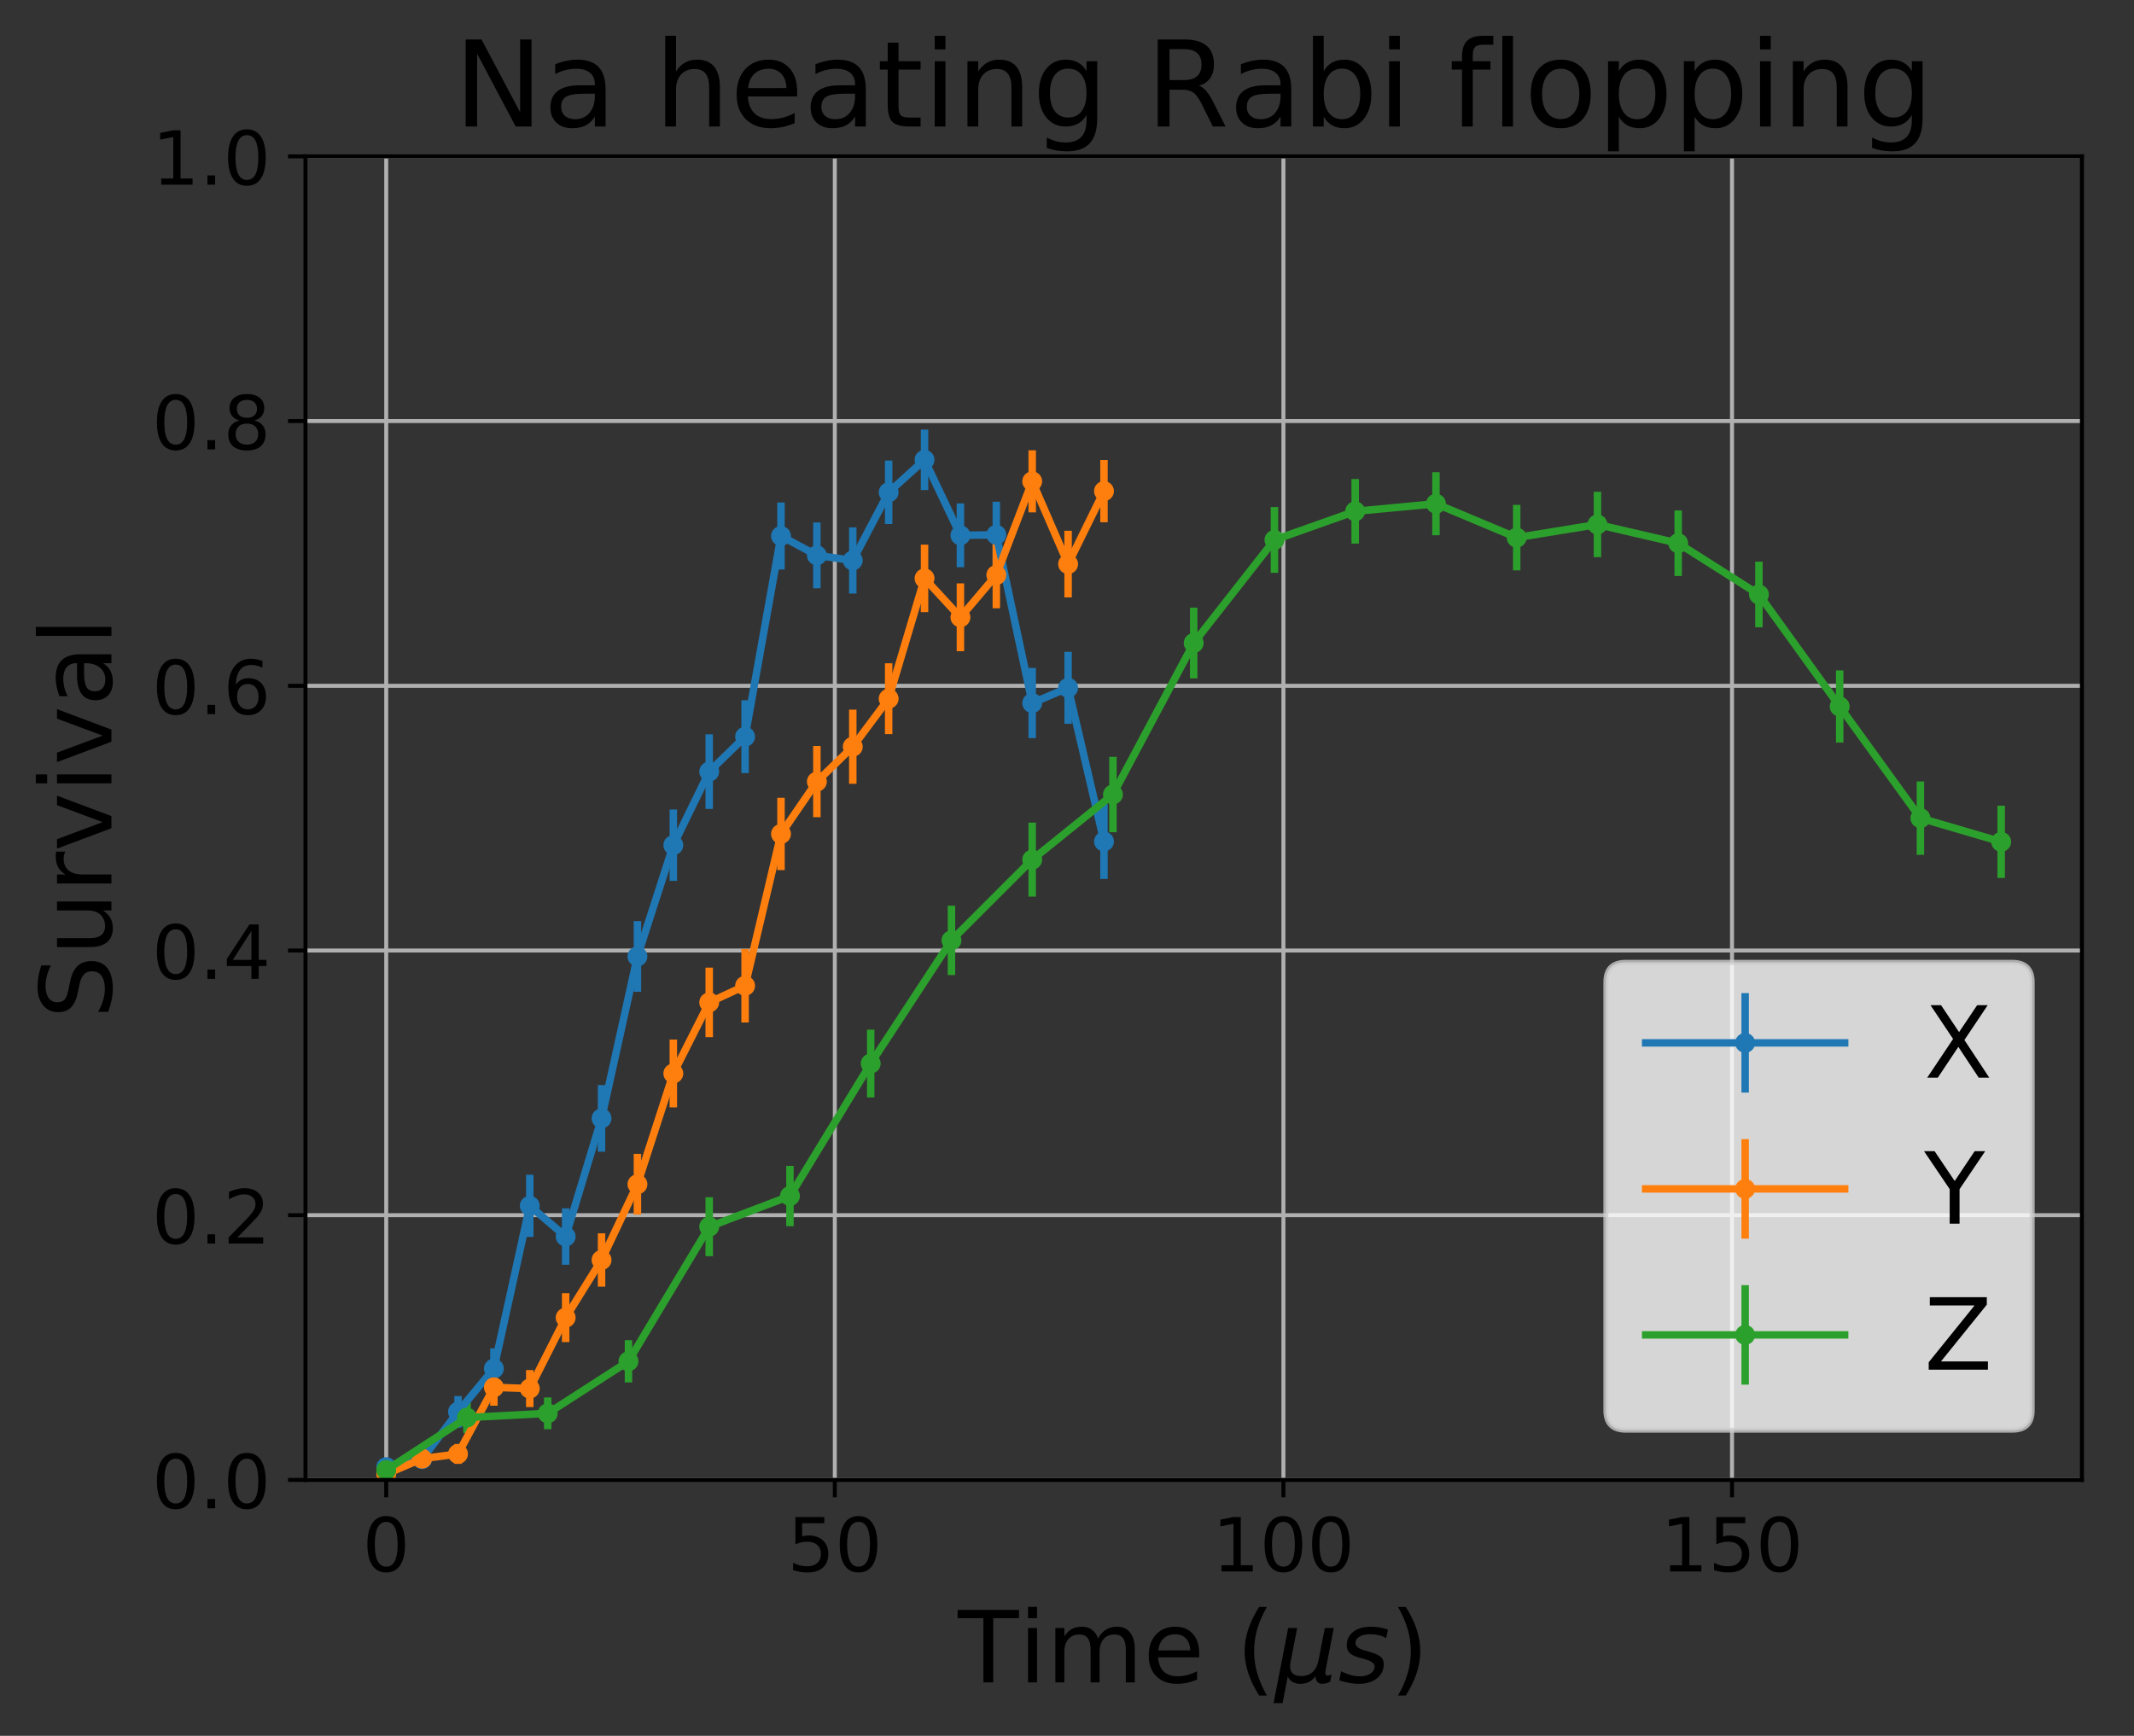 <?xml version="1.0" encoding="utf-8" standalone="no"?>
<!DOCTYPE svg PUBLIC "-//W3C//DTD SVG 1.1//EN"
  "http://www.w3.org/Graphics/SVG/1.1/DTD/svg11.dtd">
<!-- Created with matplotlib (http://matplotlib.org/) -->
<svg height="349pt" version="1.1" viewBox="0 0 429 349" width="429pt" xmlns="http://www.w3.org/2000/svg" xmlns:xlink="http://www.w3.org/1999/xlink">
 <rect x="0" y="0" width="429" height="349" fill="#333333" stroke="none"/>
 <defs>
  <style type="text/css">
*{stroke-linecap:butt;stroke-linejoin:round;}
  </style>
 </defs>
 <g id="figure_1">
  <g id="patch_1">
   <path d="M 0 349.665 
L 429.231 349.665 
L 429.231 0 
L 0 0 
z
" style="fill:none;"/>
  </g>
  <g id="axes_1">
   <g id="patch_2">
    <path d="M 61.411 297.548 
L 418.531 297.548 
L 418.531 31.436 
L 61.411 31.436 
z
" style="fill:none;"/>
   </g>
   <g id="matplotlib.axis_1">
    <g id="xtick_1">
     <g id="line2d_1">
      <path clip-path="url(#p28badead61)" d="M 77.644 297.548 
L 77.644 31.436 
" style="fill:none;stroke:#b0b0b0;stroke-linecap:square;stroke-width:0.8;"/>
     </g>
     <g id="line2d_2">
      <defs>
       <path d="M 0 0 
L 0 3.5 
" id="m005f0a59be" style="stroke:#000000;stroke-width:0.8;"/>
      </defs>
      <g>
       <use style="stroke:#000000;stroke-width:0.8;" x="77.644" xlink:href="#m005f0a59be" y="297.548"/>
      </g>
     </g>
     <g id="text_1">
      <!-- 0 -->
      <defs>
       <path d="M 31.781 66.406 
Q 24.172 66.406 20.328 58.906 
Q 16.5 51.422 16.5 36.375 
Q 16.5 21.391 20.328 13.891 
Q 24.172 6.391 31.781 6.391 
Q 39.453 6.391 43.281 13.891 
Q 47.125 21.391 47.125 36.375 
Q 47.125 51.422 43.281 58.906 
Q 39.453 66.406 31.781 66.406 
z
M 31.781 74.219 
Q 44.047 74.219 50.516 64.516 
Q 56.984 54.828 56.984 36.375 
Q 56.984 17.969 50.516 8.266 
Q 44.047 -1.422 31.781 -1.422 
Q 19.531 -1.422 13.062 8.266 
Q 6.594 17.969 6.594 36.375 
Q 6.594 54.828 13.062 64.516 
Q 19.531 74.219 31.781 74.219 
z
" id="DejaVuSans-30"/>
      </defs>
      <g transform="translate(72.872 315.946)scale(0.15 -0.15)">
       <use xlink:href="#DejaVuSans-30"/>
      </g>
     </g>
    </g>
    <g id="xtick_2">
     <g id="line2d_3">
      <path clip-path="url(#p28badead61)" d="M 167.825 297.548 
L 167.825 31.436 
" style="fill:none;stroke:#b0b0b0;stroke-linecap:square;stroke-width:0.8;"/>
     </g>
     <g id="line2d_4">
      <g>
       <use style="stroke:#000000;stroke-width:0.8;" x="167.825" xlink:href="#m005f0a59be" y="297.548"/>
      </g>
     </g>
     <g id="text_2">
      <!-- 50 -->
      <defs>
       <path d="M 10.797 72.906 
L 49.516 72.906 
L 49.516 64.594 
L 19.828 64.594 
L 19.828 46.734 
Q 21.969 47.469 24.109 47.828 
Q 26.266 48.188 28.422 48.188 
Q 40.625 48.188 47.75 41.5 
Q 54.891 34.812 54.891 23.391 
Q 54.891 11.625 47.562 5.094 
Q 40.234 -1.422 26.906 -1.422 
Q 22.312 -1.422 17.547 -0.641 
Q 12.797 0.141 7.719 1.703 
L 7.719 11.625 
Q 12.109 9.234 16.797 8.062 
Q 21.484 6.891 26.703 6.891 
Q 35.156 6.891 40.078 11.328 
Q 45.016 15.766 45.016 23.391 
Q 45.016 31 40.078 35.438 
Q 35.156 39.891 26.703 39.891 
Q 22.75 39.891 18.812 39.016 
Q 14.891 38.141 10.797 36.281 
z
" id="DejaVuSans-35"/>
      </defs>
      <g transform="translate(158.282 315.946)scale(0.15 -0.15)">
       <use xlink:href="#DejaVuSans-35"/>
       <use x="63.623" xlink:href="#DejaVuSans-30"/>
      </g>
     </g>
    </g>
    <g id="xtick_3">
     <g id="line2d_5">
      <path clip-path="url(#p28badead61)" d="M 258.007 297.548 
L 258.007 31.436 
" style="fill:none;stroke:#b0b0b0;stroke-linecap:square;stroke-width:0.8;"/>
     </g>
     <g id="line2d_6">
      <g>
       <use style="stroke:#000000;stroke-width:0.8;" x="258.007" xlink:href="#m005f0a59be" y="297.548"/>
      </g>
     </g>
     <g id="text_3">
      <!-- 100 -->
      <defs>
       <path d="M 12.406 8.297 
L 28.516 8.297 
L 28.516 63.922 
L 10.984 60.406 
L 10.984 69.391 
L 28.422 72.906 
L 38.281 72.906 
L 38.281 8.297 
L 54.391 8.297 
L 54.391 0 
L 12.406 0 
z
" id="DejaVuSans-31"/>
      </defs>
      <g transform="translate(243.692 315.946)scale(0.15 -0.15)">
       <use xlink:href="#DejaVuSans-31"/>
       <use x="63.623" xlink:href="#DejaVuSans-30"/>
       <use x="127.246" xlink:href="#DejaVuSans-30"/>
      </g>
     </g>
    </g>
    <g id="xtick_4">
     <g id="line2d_7">
      <path clip-path="url(#p28badead61)" d="M 348.189 297.548 
L 348.189 31.436 
" style="fill:none;stroke:#b0b0b0;stroke-linecap:square;stroke-width:0.8;"/>
     </g>
     <g id="line2d_8">
      <g>
       <use style="stroke:#000000;stroke-width:0.8;" x="348.189" xlink:href="#m005f0a59be" y="297.548"/>
      </g>
     </g>
     <g id="text_4">
      <!-- 150 -->
      <g transform="translate(333.873 315.946)scale(0.15 -0.15)">
       <use xlink:href="#DejaVuSans-31"/>
       <use x="63.623" xlink:href="#DejaVuSans-35"/>
       <use x="127.246" xlink:href="#DejaVuSans-30"/>
      </g>
     </g>
    </g>
    <g id="text_5">
     <!-- Time ($\mu s$) -->
     <defs>
      <path d="M -0.297 72.906 
L 61.375 72.906 
L 61.375 64.594 
L 35.5 64.594 
L 35.5 0 
L 25.594 0 
L 25.594 64.594 
L -0.297 64.594 
z
" id="DejaVuSans-54"/>
      <path d="M 9.422 54.688 
L 18.406 54.688 
L 18.406 0 
L 9.422 0 
z
M 9.422 75.984 
L 18.406 75.984 
L 18.406 64.594 
L 9.422 64.594 
z
" id="DejaVuSans-69"/>
      <path d="M 52 44.188 
Q 55.375 50.25 60.062 53.125 
Q 64.75 56 71.094 56 
Q 79.641 56 84.281 50.016 
Q 88.922 44.047 88.922 33.016 
L 88.922 0 
L 79.891 0 
L 79.891 32.719 
Q 79.891 40.578 77.094 44.375 
Q 74.312 48.188 68.609 48.188 
Q 61.625 48.188 57.562 43.547 
Q 53.516 38.922 53.516 30.906 
L 53.516 0 
L 44.484 0 
L 44.484 32.719 
Q 44.484 40.625 41.703 44.406 
Q 38.922 48.188 33.109 48.188 
Q 26.219 48.188 22.156 43.531 
Q 18.109 38.875 18.109 30.906 
L 18.109 0 
L 9.078 0 
L 9.078 54.688 
L 18.109 54.688 
L 18.109 46.188 
Q 21.188 51.219 25.484 53.609 
Q 29.781 56 35.688 56 
Q 41.656 56 45.828 52.969 
Q 50 49.953 52 44.188 
z
" id="DejaVuSans-6d"/>
      <path d="M 56.203 29.594 
L 56.203 25.203 
L 14.891 25.203 
Q 15.484 15.922 20.484 11.062 
Q 25.484 6.203 34.422 6.203 
Q 39.594 6.203 44.453 7.469 
Q 49.312 8.734 54.109 11.281 
L 54.109 2.781 
Q 49.266 0.734 44.188 -0.344 
Q 39.109 -1.422 33.891 -1.422 
Q 20.797 -1.422 13.156 6.188 
Q 5.516 13.812 5.516 26.812 
Q 5.516 40.234 12.766 48.109 
Q 20.016 56 32.328 56 
Q 43.359 56 49.781 48.891 
Q 56.203 41.797 56.203 29.594 
z
M 47.219 32.234 
Q 47.125 39.594 43.094 43.984 
Q 39.062 48.391 32.422 48.391 
Q 24.906 48.391 20.391 44.141 
Q 15.875 39.891 15.188 32.172 
z
" id="DejaVuSans-65"/>
      <path id="DejaVuSans-20"/>
      <path d="M 31 75.875 
Q 24.469 64.656 21.281 53.656 
Q 18.109 42.672 18.109 31.391 
Q 18.109 20.125 21.312 9.062 
Q 24.516 -2 31 -13.188 
L 23.188 -13.188 
Q 15.875 -1.703 12.234 9.375 
Q 8.594 20.453 8.594 31.391 
Q 8.594 42.281 12.203 53.312 
Q 15.828 64.359 23.188 75.875 
z
" id="DejaVuSans-28"/>
      <path d="M -1.312 -20.797 
L 13.375 54.688 
L 22.406 54.688 
L 15.766 20.656 
Q 15.578 19.625 15.422 18.359 
Q 15.281 17.094 15.281 15.828 
Q 15.281 11.281 18.141 8.828 
Q 21 6.391 26.312 6.391 
Q 33.547 6.391 37.984 10.484 
Q 42.438 14.594 44 22.797 
L 50.203 54.688 
L 59.188 54.688 
L 51.031 12.641 
Q 50.828 11.719 50.75 11.031 
Q 50.688 10.359 50.688 9.812 
Q 50.688 8.297 51.297 7.594 
Q 51.906 6.891 53.219 6.891 
Q 53.719 6.891 54.562 7.125 
Q 55.422 7.375 56.984 8.016 
L 55.609 0.781 
Q 53.469 -0.297 51.516 -0.859 
Q 49.562 -1.422 47.703 -1.422 
Q 44.484 -1.422 42.656 0.625 
Q 40.828 2.688 40.828 6.297 
Q 38.094 2.391 34.297 0.484 
Q 30.516 -1.422 25.391 -1.422 
Q 20.844 -1.422 17.453 0.672 
Q 14.062 2.781 12.984 6.203 
L 7.719 -20.797 
z
" id="DejaVuSans-Oblique-3bc"/>
      <path d="M 50 53.078 
L 48.297 44.578 
Q 44.734 46.531 40.766 47.5 
Q 36.812 48.484 32.625 48.484 
Q 25.531 48.484 21.453 46.062 
Q 17.391 43.656 17.391 39.5 
Q 17.391 34.672 26.859 32.078 
Q 27.594 31.891 27.938 31.781 
L 30.812 30.906 
Q 39.797 28.422 42.797 25.688 
Q 45.797 22.953 45.797 18.219 
Q 45.797 9.516 38.891 4.047 
Q 31.984 -1.422 20.797 -1.422 
Q 16.453 -1.422 11.672 -0.578 
Q 6.891 0.25 1.125 2 
L 2.875 11.281 
Q 7.812 8.734 12.594 7.422 
Q 17.391 6.109 21.781 6.109 
Q 28.375 6.109 32.5 8.938 
Q 36.625 11.766 36.625 16.109 
Q 36.625 20.797 25.781 23.688 
L 24.859 23.922 
L 21.781 24.703 
Q 14.938 26.516 11.766 29.469 
Q 8.594 32.422 8.594 37.016 
Q 8.594 45.75 15.156 50.875 
Q 21.734 56 33.016 56 
Q 37.453 56 41.672 55.266 
Q 45.906 54.547 50 53.078 
z
" id="DejaVuSans-Oblique-73"/>
      <path d="M 8.016 75.875 
L 15.828 75.875 
Q 23.141 64.359 26.781 53.312 
Q 30.422 42.281 30.422 31.391 
Q 30.422 20.453 26.781 9.375 
Q 23.141 -1.703 15.828 -13.188 
L 8.016 -13.188 
Q 14.5 -2 17.703 9.062 
Q 20.906 20.125 20.906 31.391 
Q 20.906 42.672 17.703 53.656 
Q 14.5 64.656 8.016 75.875 
z
" id="DejaVuSans-29"/>
     </defs>
     <g transform="translate(192.571 338.265)scale(0.2 -0.2)">
      <use transform="translate(0 0.016)" xlink:href="#DejaVuSans-54"/>
      <use transform="translate(61.084 0.016)" xlink:href="#DejaVuSans-69"/>
      <use transform="translate(88.867 0.016)" xlink:href="#DejaVuSans-6d"/>
      <use transform="translate(186.279 0.016)" xlink:href="#DejaVuSans-65"/>
      <use transform="translate(247.803 0.016)" xlink:href="#DejaVuSans-20"/>
      <use transform="translate(279.59 0.016)" xlink:href="#DejaVuSans-28"/>
      <use transform="translate(318.604 0.016)" xlink:href="#DejaVuSans-Oblique-3bc"/>
      <use transform="translate(382.227 0.016)" xlink:href="#DejaVuSans-Oblique-73"/>
      <use transform="translate(434.326 0.016)" xlink:href="#DejaVuSans-29"/>
     </g>
    </g>
   </g>
   <g id="matplotlib.axis_2">
    <g id="ytick_1">
     <g id="line2d_9">
      <path clip-path="url(#p28badead61)" d="M 61.411 297.548 
L 418.531 297.548 
" style="fill:none;stroke:#b0b0b0;stroke-linecap:square;stroke-width:0.8;"/>
     </g>
     <g id="line2d_10">
      <defs>
       <path d="M 0 0 
L -3.5 0 
" id="mc3ce260a5b" style="stroke:#000000;stroke-width:0.8;"/>
      </defs>
      <g>
       <use style="stroke:#000000;stroke-width:0.8;" x="61.411" xlink:href="#mc3ce260a5b" y="297.548"/>
      </g>
     </g>
     <g id="text_6">
      <!-- 0.0 -->
      <defs>
       <path d="M 10.688 12.406 
L 21 12.406 
L 21 0 
L 10.688 0 
z
" id="DejaVuSans-2e"/>
      </defs>
      <g transform="translate(30.556 303.247)scale(0.15 -0.15)">
       <use xlink:href="#DejaVuSans-30"/>
       <use x="63.623" xlink:href="#DejaVuSans-2e"/>
       <use x="95.41" xlink:href="#DejaVuSans-30"/>
      </g>
     </g>
    </g>
    <g id="ytick_2">
     <g id="line2d_11">
      <path clip-path="url(#p28badead61)" d="M 61.411 244.326 
L 418.531 244.326 
" style="fill:none;stroke:#b0b0b0;stroke-linecap:square;stroke-width:0.8;"/>
     </g>
     <g id="line2d_12">
      <g>
       <use style="stroke:#000000;stroke-width:0.8;" x="61.411" xlink:href="#mc3ce260a5b" y="244.326"/>
      </g>
     </g>
     <g id="text_7">
      <!-- 0.2 -->
      <defs>
       <path d="M 19.188 8.297 
L 53.609 8.297 
L 53.609 0 
L 7.328 0 
L 7.328 8.297 
Q 12.938 14.109 22.625 23.891 
Q 32.328 33.688 34.812 36.531 
Q 39.547 41.844 41.422 45.531 
Q 43.312 49.219 43.312 52.781 
Q 43.312 58.594 39.234 62.25 
Q 35.156 65.922 28.609 65.922 
Q 23.969 65.922 18.812 64.312 
Q 13.672 62.703 7.812 59.422 
L 7.812 69.391 
Q 13.766 71.781 18.938 73 
Q 24.125 74.219 28.422 74.219 
Q 39.75 74.219 46.484 68.547 
Q 53.219 62.891 53.219 53.422 
Q 53.219 48.922 51.531 44.891 
Q 49.859 40.875 45.406 35.406 
Q 44.188 33.984 37.641 27.219 
Q 31.109 20.453 19.188 8.297 
z
" id="DejaVuSans-32"/>
      </defs>
      <g transform="translate(30.556 250.025)scale(0.15 -0.15)">
       <use xlink:href="#DejaVuSans-30"/>
       <use x="63.623" xlink:href="#DejaVuSans-2e"/>
       <use x="95.41" xlink:href="#DejaVuSans-32"/>
      </g>
     </g>
    </g>
    <g id="ytick_3">
     <g id="line2d_13">
      <path clip-path="url(#p28badead61)" d="M 61.411 191.103 
L 418.531 191.103 
" style="fill:none;stroke:#b0b0b0;stroke-linecap:square;stroke-width:0.8;"/>
     </g>
     <g id="line2d_14">
      <g>
       <use style="stroke:#000000;stroke-width:0.8;" x="61.411" xlink:href="#mc3ce260a5b" y="191.103"/>
      </g>
     </g>
     <g id="text_8">
      <!-- 0.4 -->
      <defs>
       <path d="M 37.797 64.312 
L 12.891 25.391 
L 37.797 25.391 
z
M 35.203 72.906 
L 47.609 72.906 
L 47.609 25.391 
L 58.016 25.391 
L 58.016 17.188 
L 47.609 17.188 
L 47.609 0 
L 37.797 0 
L 37.797 17.188 
L 4.891 17.188 
L 4.891 26.703 
z
" id="DejaVuSans-34"/>
      </defs>
      <g transform="translate(30.556 196.802)scale(0.15 -0.15)">
       <use xlink:href="#DejaVuSans-30"/>
       <use x="63.623" xlink:href="#DejaVuSans-2e"/>
       <use x="95.41" xlink:href="#DejaVuSans-34"/>
      </g>
     </g>
    </g>
    <g id="ytick_4">
     <g id="line2d_15">
      <path clip-path="url(#p28badead61)" d="M 61.411 137.881 
L 418.531 137.881 
" style="fill:none;stroke:#b0b0b0;stroke-linecap:square;stroke-width:0.8;"/>
     </g>
     <g id="line2d_16">
      <g>
       <use style="stroke:#000000;stroke-width:0.8;" x="61.411" xlink:href="#mc3ce260a5b" y="137.881"/>
      </g>
     </g>
     <g id="text_9">
      <!-- 0.6 -->
      <defs>
       <path d="M 33.016 40.375 
Q 26.375 40.375 22.484 35.828 
Q 18.609 31.297 18.609 23.391 
Q 18.609 15.531 22.484 10.953 
Q 26.375 6.391 33.016 6.391 
Q 39.656 6.391 43.531 10.953 
Q 47.406 15.531 47.406 23.391 
Q 47.406 31.297 43.531 35.828 
Q 39.656 40.375 33.016 40.375 
z
M 52.594 71.297 
L 52.594 62.312 
Q 48.875 64.062 45.094 64.984 
Q 41.312 65.922 37.594 65.922 
Q 27.828 65.922 22.672 59.328 
Q 17.531 52.734 16.797 39.406 
Q 19.672 43.656 24.016 45.922 
Q 28.375 48.188 33.594 48.188 
Q 44.578 48.188 50.953 41.516 
Q 57.328 34.859 57.328 23.391 
Q 57.328 12.156 50.688 5.359 
Q 44.047 -1.422 33.016 -1.422 
Q 20.359 -1.422 13.672 8.266 
Q 6.984 17.969 6.984 36.375 
Q 6.984 53.656 15.188 63.938 
Q 23.391 74.219 37.203 74.219 
Q 40.922 74.219 44.703 73.484 
Q 48.484 72.75 52.594 71.297 
z
" id="DejaVuSans-36"/>
      </defs>
      <g transform="translate(30.556 143.58)scale(0.15 -0.15)">
       <use xlink:href="#DejaVuSans-30"/>
       <use x="63.623" xlink:href="#DejaVuSans-2e"/>
       <use x="95.41" xlink:href="#DejaVuSans-36"/>
      </g>
     </g>
    </g>
    <g id="ytick_5">
     <g id="line2d_17">
      <path clip-path="url(#p28badead61)" d="M 61.411 84.659 
L 418.531 84.659 
" style="fill:none;stroke:#b0b0b0;stroke-linecap:square;stroke-width:0.8;"/>
     </g>
     <g id="line2d_18">
      <g>
       <use style="stroke:#000000;stroke-width:0.8;" x="61.411" xlink:href="#mc3ce260a5b" y="84.659"/>
      </g>
     </g>
     <g id="text_10">
      <!-- 0.8 -->
      <defs>
       <path d="M 31.781 34.625 
Q 24.75 34.625 20.719 30.859 
Q 16.703 27.094 16.703 20.516 
Q 16.703 13.922 20.719 10.156 
Q 24.75 6.391 31.781 6.391 
Q 38.812 6.391 42.859 10.172 
Q 46.922 13.969 46.922 20.516 
Q 46.922 27.094 42.891 30.859 
Q 38.875 34.625 31.781 34.625 
z
M 21.922 38.812 
Q 15.578 40.375 12.031 44.719 
Q 8.5 49.078 8.5 55.328 
Q 8.5 64.062 14.719 69.141 
Q 20.953 74.219 31.781 74.219 
Q 42.672 74.219 48.875 69.141 
Q 55.078 64.062 55.078 55.328 
Q 55.078 49.078 51.531 44.719 
Q 48 40.375 41.703 38.812 
Q 48.828 37.156 52.797 32.312 
Q 56.781 27.484 56.781 20.516 
Q 56.781 9.906 50.312 4.234 
Q 43.844 -1.422 31.781 -1.422 
Q 19.734 -1.422 13.25 4.234 
Q 6.781 9.906 6.781 20.516 
Q 6.781 27.484 10.781 32.312 
Q 14.797 37.156 21.922 38.812 
z
M 18.312 54.391 
Q 18.312 48.734 21.844 45.562 
Q 25.391 42.391 31.781 42.391 
Q 38.141 42.391 41.719 45.562 
Q 45.312 48.734 45.312 54.391 
Q 45.312 60.062 41.719 63.234 
Q 38.141 66.406 31.781 66.406 
Q 25.391 66.406 21.844 63.234 
Q 18.312 60.062 18.312 54.391 
z
" id="DejaVuSans-38"/>
      </defs>
      <g transform="translate(30.556 90.357)scale(0.15 -0.15)">
       <use xlink:href="#DejaVuSans-30"/>
       <use x="63.623" xlink:href="#DejaVuSans-2e"/>
       <use x="95.41" xlink:href="#DejaVuSans-38"/>
      </g>
     </g>
    </g>
    <g id="ytick_6">
     <g id="line2d_19">
      <path clip-path="url(#p28badead61)" d="M 61.411 31.436 
L 418.531 31.436 
" style="fill:none;stroke:#b0b0b0;stroke-linecap:square;stroke-width:0.8;"/>
     </g>
     <g id="line2d_20">
      <g>
       <use style="stroke:#000000;stroke-width:0.8;" x="61.411" xlink:href="#mc3ce260a5b" y="31.436"/>
      </g>
     </g>
     <g id="text_11">
      <!-- 1.0 -->
      <g transform="translate(30.556 37.135)scale(0.15 -0.15)">
       <use xlink:href="#DejaVuSans-31"/>
       <use x="63.623" xlink:href="#DejaVuSans-2e"/>
       <use x="95.41" xlink:href="#DejaVuSans-30"/>
      </g>
     </g>
    </g>
    <g id="text_12">
     <!-- Survival -->
     <defs>
      <path d="M 53.516 70.516 
L 53.516 60.891 
Q 47.906 63.578 42.922 64.891 
Q 37.938 66.219 33.297 66.219 
Q 25.25 66.219 20.875 63.094 
Q 16.5 59.969 16.5 54.203 
Q 16.5 49.359 19.406 46.891 
Q 22.312 44.438 30.422 42.922 
L 36.375 41.703 
Q 47.406 39.594 52.656 34.297 
Q 57.906 29 57.906 20.125 
Q 57.906 9.516 50.797 4.047 
Q 43.703 -1.422 29.984 -1.422 
Q 24.812 -1.422 18.969 -0.25 
Q 13.141 0.922 6.891 3.219 
L 6.891 13.375 
Q 12.891 10.016 18.656 8.297 
Q 24.422 6.594 29.984 6.594 
Q 38.422 6.594 43.016 9.906 
Q 47.609 13.234 47.609 19.391 
Q 47.609 24.75 44.312 27.781 
Q 41.016 30.812 33.5 32.328 
L 27.484 33.5 
Q 16.453 35.688 11.516 40.375 
Q 6.594 45.062 6.594 53.422 
Q 6.594 63.094 13.406 68.656 
Q 20.219 74.219 32.172 74.219 
Q 37.312 74.219 42.625 73.281 
Q 47.953 72.359 53.516 70.516 
z
" id="DejaVuSans-53"/>
      <path d="M 8.5 21.578 
L 8.5 54.688 
L 17.484 54.688 
L 17.484 21.922 
Q 17.484 14.156 20.5 10.266 
Q 23.531 6.391 29.594 6.391 
Q 36.859 6.391 41.078 11.031 
Q 45.312 15.672 45.312 23.688 
L 45.312 54.688 
L 54.297 54.688 
L 54.297 0 
L 45.312 0 
L 45.312 8.406 
Q 42.047 3.422 37.719 1 
Q 33.406 -1.422 27.688 -1.422 
Q 18.266 -1.422 13.375 4.438 
Q 8.5 10.297 8.5 21.578 
z
M 31.109 56 
z
" id="DejaVuSans-75"/>
      <path d="M 41.109 46.297 
Q 39.594 47.172 37.812 47.578 
Q 36.031 48 33.891 48 
Q 26.266 48 22.188 43.047 
Q 18.109 38.094 18.109 28.812 
L 18.109 0 
L 9.078 0 
L 9.078 54.688 
L 18.109 54.688 
L 18.109 46.188 
Q 20.953 51.172 25.484 53.578 
Q 30.031 56 36.531 56 
Q 37.453 56 38.578 55.875 
Q 39.703 55.766 41.062 55.516 
z
" id="DejaVuSans-72"/>
      <path d="M 2.984 54.688 
L 12.5 54.688 
L 29.594 8.797 
L 46.688 54.688 
L 56.203 54.688 
L 35.688 0 
L 23.484 0 
z
" id="DejaVuSans-76"/>
      <path d="M 34.281 27.484 
Q 23.391 27.484 19.188 25 
Q 14.984 22.516 14.984 16.5 
Q 14.984 11.719 18.141 8.906 
Q 21.297 6.109 26.703 6.109 
Q 34.188 6.109 38.703 11.406 
Q 43.219 16.703 43.219 25.484 
L 43.219 27.484 
z
M 52.203 31.203 
L 52.203 0 
L 43.219 0 
L 43.219 8.297 
Q 40.141 3.328 35.547 0.953 
Q 30.953 -1.422 24.312 -1.422 
Q 15.922 -1.422 10.953 3.297 
Q 6 8.016 6 15.922 
Q 6 25.141 12.172 29.828 
Q 18.359 34.516 30.609 34.516 
L 43.219 34.516 
L 43.219 35.406 
Q 43.219 41.609 39.141 45 
Q 35.062 48.391 27.688 48.391 
Q 23 48.391 18.547 47.266 
Q 14.109 46.141 10.016 43.891 
L 10.016 52.203 
Q 14.938 54.109 19.578 55.047 
Q 24.219 56 28.609 56 
Q 40.484 56 46.344 49.844 
Q 52.203 43.703 52.203 31.203 
z
" id="DejaVuSans-61"/>
      <path d="M 9.422 75.984 
L 18.406 75.984 
L 18.406 0 
L 9.422 0 
z
" id="DejaVuSans-6c"/>
     </defs>
     <g transform="translate(22.397 204.811)rotate(-90)scale(0.2 -0.2)">
      <use xlink:href="#DejaVuSans-53"/>
      <use x="63.477" xlink:href="#DejaVuSans-75"/>
      <use x="126.855" xlink:href="#DejaVuSans-72"/>
      <use x="167.969" xlink:href="#DejaVuSans-76"/>
      <use x="227.148" xlink:href="#DejaVuSans-69"/>
      <use x="254.932" xlink:href="#DejaVuSans-76"/>
      <use x="314.111" xlink:href="#DejaVuSans-61"/>
      <use x="375.391" xlink:href="#DejaVuSans-6c"/>
     </g>
    </g>
   </g>
   <g id="LineCollection_1">
    <path clip-path="url(#p28badead61)" d="M 77.644 296.296 
L 77.644 293.655 
" style="fill:none;stroke:#1f77b4;stroke-width:1.5;"/>
    <path clip-path="url(#p28badead61)" d="M 84.858 295.097 
L 84.858 291.636 
" style="fill:none;stroke:#1f77b4;stroke-width:1.5;"/>
    <path clip-path="url(#p28badead61)" d="M 92.073 287.021 
L 92.073 280.682 
" style="fill:none;stroke:#1f77b4;stroke-width:1.5;"/>
    <path clip-path="url(#p28badead61)" d="M 99.287 279.239 
L 99.287 271.099 
" style="fill:none;stroke:#1f77b4;stroke-width:1.5;"/>
    <path clip-path="url(#p28badead61)" d="M 106.502 248.696 
L 106.502 236.193 
" style="fill:none;stroke:#1f77b4;stroke-width:1.5;"/>
    <path clip-path="url(#p28badead61)" d="M 113.716 254.291 
L 113.716 242.935 
" style="fill:none;stroke:#1f77b4;stroke-width:1.5;"/>
    <path clip-path="url(#p28badead61)" d="M 120.931 231.556 
L 120.931 218.157 
" style="fill:none;stroke:#1f77b4;stroke-width:1.5;"/>
    <path clip-path="url(#p28badead61)" d="M 128.145 199.404 
L 128.145 185.186 
" style="fill:none;stroke:#1f77b4;stroke-width:1.5;"/>
    <path clip-path="url(#p28badead61)" d="M 135.36 177.101 
L 135.36 162.745 
" style="fill:none;stroke:#1f77b4;stroke-width:1.5;"/>
    <path clip-path="url(#p28badead61)" d="M 142.575 162.642 
L 142.575 147.638 
" style="fill:none;stroke:#1f77b4;stroke-width:1.5;"/>
    <path clip-path="url(#p28badead61)" d="M 149.789 155.44 
L 149.789 140.792 
" style="fill:none;stroke:#1f77b4;stroke-width:1.5;"/>
    <path clip-path="url(#p28badead61)" d="M 157.004 114.503 
L 157.004 101.03 
" style="fill:none;stroke:#1f77b4;stroke-width:1.5;"/>
    <path clip-path="url(#p28badead61)" d="M 164.218 118.282 
L 164.218 105.04 
" style="fill:none;stroke:#1f77b4;stroke-width:1.5;"/>
    <path clip-path="url(#p28badead61)" d="M 171.433 119.337 
L 171.433 106.028 
" style="fill:none;stroke:#1f77b4;stroke-width:1.5;"/>
    <path clip-path="url(#p28badead61)" d="M 178.647 105.357 
L 178.647 92.594 
" style="fill:none;stroke:#1f77b4;stroke-width:1.5;"/>
    <path clip-path="url(#p28badead61)" d="M 185.862 98.534 
L 185.862 86.372 
" style="fill:none;stroke:#1f77b4;stroke-width:1.5;"/>
    <path clip-path="url(#p28badead61)" d="M 193.076 114.049 
L 193.076 101.212 
" style="fill:none;stroke:#1f77b4;stroke-width:1.5;"/>
    <path clip-path="url(#p28badead61)" d="M 200.291 114.174 
L 200.291 100.879 
" style="fill:none;stroke:#1f77b4;stroke-width:1.5;"/>
    <path clip-path="url(#p28badead61)" d="M 207.505 148.406 
L 207.505 134.298 
" style="fill:none;stroke:#1f77b4;stroke-width:1.5;"/>
    <path clip-path="url(#p28badead61)" d="M 214.72 145.526 
L 214.72 131.055 
" style="fill:none;stroke:#1f77b4;stroke-width:1.5;"/>
    <path clip-path="url(#p28badead61)" d="M 221.935 176.711 
L 221.935 161.655 
" style="fill:none;stroke:#1f77b4;stroke-width:1.5;"/>
   </g>
   <g id="LineCollection_2">
    <path clip-path="url(#p28badead61)" d="M 77.644 297.246 
L 77.644 295.482 
" style="fill:none;stroke:#ff7f0e;stroke-width:1.5;"/>
    <path clip-path="url(#p28badead61)" d="M 84.858 295.039 
L 84.858 291.498 
" style="fill:none;stroke:#ff7f0e;stroke-width:1.5;"/>
    <path clip-path="url(#p28badead61)" d="M 92.073 294.315 
L 92.073 290.33 
" style="fill:none;stroke:#ff7f0e;stroke-width:1.5;"/>
    <path clip-path="url(#p28badead61)" d="M 99.287 282.623 
L 99.287 275.249 
" style="fill:none;stroke:#ff7f0e;stroke-width:1.5;"/>
    <path clip-path="url(#p28badead61)" d="M 106.502 282.901 
L 106.502 275.462 
" style="fill:none;stroke:#ff7f0e;stroke-width:1.5;"/>
    <path clip-path="url(#p28badead61)" d="M 113.716 269.835 
L 113.716 260.005 
" style="fill:none;stroke:#ff7f0e;stroke-width:1.5;"/>
    <path clip-path="url(#p28badead61)" d="M 120.931 258.692 
L 120.931 247.961 
" style="fill:none;stroke:#ff7f0e;stroke-width:1.5;"/>
    <path clip-path="url(#p28badead61)" d="M 128.145 244.205 
L 128.145 231.991 
" style="fill:none;stroke:#ff7f0e;stroke-width:1.5;"/>
    <path clip-path="url(#p28badead61)" d="M 135.36 222.643 
L 135.36 209.008 
" style="fill:none;stroke:#ff7f0e;stroke-width:1.5;"/>
    <path clip-path="url(#p28badead61)" d="M 142.575 208.532 
L 142.575 194.549 
" style="fill:none;stroke:#ff7f0e;stroke-width:1.5;"/>
    <path clip-path="url(#p28badead61)" d="M 149.789 205.576 
L 149.789 190.812 
" style="fill:none;stroke:#ff7f0e;stroke-width:1.5;"/>
    <path clip-path="url(#p28badead61)" d="M 157.004 174.937 
L 157.004 160.402 
" style="fill:none;stroke:#ff7f0e;stroke-width:1.5;"/>
    <path clip-path="url(#p28badead61)" d="M 164.218 164.306 
L 164.218 149.98 
" style="fill:none;stroke:#ff7f0e;stroke-width:1.5;"/>
    <path clip-path="url(#p28badead61)" d="M 171.433 157.584 
L 171.433 142.678 
" style="fill:none;stroke:#ff7f0e;stroke-width:1.5;"/>
    <path clip-path="url(#p28badead61)" d="M 178.647 147.597 
L 178.647 133.361 
" style="fill:none;stroke:#ff7f0e;stroke-width:1.5;"/>
    <path clip-path="url(#p28badead61)" d="M 185.862 123.074 
L 185.862 109.505 
" style="fill:none;stroke:#ff7f0e;stroke-width:1.5;"/>
    <path clip-path="url(#p28badead61)" d="M 193.076 130.929 
L 193.076 117.299 
" style="fill:none;stroke:#ff7f0e;stroke-width:1.5;"/>
    <path clip-path="url(#p28badead61)" d="M 200.291 122.295 
L 200.291 108.934 
" style="fill:none;stroke:#ff7f0e;stroke-width:1.5;"/>
    <path clip-path="url(#p28badead61)" d="M 207.505 103.021 
L 207.505 90.531 
" style="fill:none;stroke:#ff7f0e;stroke-width:1.5;"/>
    <path clip-path="url(#p28badead61)" d="M 214.72 120.109 
L 214.72 106.707 
" style="fill:none;stroke:#ff7f0e;stroke-width:1.5;"/>
    <path clip-path="url(#p28badead61)" d="M 221.935 104.994 
L 221.935 92.49 
" style="fill:none;stroke:#ff7f0e;stroke-width:1.5;"/>
   </g>
   <g id="LineCollection_3">
    <path clip-path="url(#p28badead61)" d="M 77.644 296.748 
L 77.644 294.364 
" style="fill:none;stroke:#2ca02c;stroke-width:1.5;"/>
    <path clip-path="url(#p28badead61)" d="M 93.876 288.098 
L 93.876 281.924 
" style="fill:none;stroke:#2ca02c;stroke-width:1.5;"/>
    <path clip-path="url(#p28badead61)" d="M 110.109 287.352 
L 110.109 280.971 
" style="fill:none;stroke:#2ca02c;stroke-width:1.5;"/>
    <path clip-path="url(#p28badead61)" d="M 126.342 277.947 
L 126.342 269.45 
" style="fill:none;stroke:#2ca02c;stroke-width:1.5;"/>
    <path clip-path="url(#p28badead61)" d="M 142.575 252.566 
L 142.575 240.707 
" style="fill:none;stroke:#2ca02c;stroke-width:1.5;"/>
    <path clip-path="url(#p28badead61)" d="M 158.807 246.53 
L 158.807 234.402 
" style="fill:none;stroke:#2ca02c;stroke-width:1.5;"/>
    <path clip-path="url(#p28badead61)" d="M 175.04 220.643 
L 175.04 207.021 
" style="fill:none;stroke:#2ca02c;stroke-width:1.5;"/>
    <path clip-path="url(#p28badead61)" d="M 191.273 196.032 
L 191.273 182.093 
" style="fill:none;stroke:#2ca02c;stroke-width:1.5;"/>
    <path clip-path="url(#p28badead61)" d="M 207.505 180.269 
L 207.505 165.399 
" style="fill:none;stroke:#2ca02c;stroke-width:1.5;"/>
    <path clip-path="url(#p28badead61)" d="M 223.738 167.317 
L 223.738 152.164 
" style="fill:none;stroke:#2ca02c;stroke-width:1.5;"/>
    <path clip-path="url(#p28badead61)" d="M 239.971 136.4 
L 239.971 122.167 
" style="fill:none;stroke:#2ca02c;stroke-width:1.5;"/>
    <path clip-path="url(#p28badead61)" d="M 256.204 115.166 
L 256.204 101.939 
" style="fill:none;stroke:#2ca02c;stroke-width:1.5;"/>
    <path clip-path="url(#p28badead61)" d="M 272.436 109.29 
L 272.436 96.316 
" style="fill:none;stroke:#2ca02c;stroke-width:1.5;"/>
    <path clip-path="url(#p28badead61)" d="M 288.669 107.619 
L 288.669 94.943 
" style="fill:none;stroke:#2ca02c;stroke-width:1.5;"/>
    <path clip-path="url(#p28badead61)" d="M 304.902 114.674 
L 304.902 101.51 
" style="fill:none;stroke:#2ca02c;stroke-width:1.5;"/>
    <path clip-path="url(#p28badead61)" d="M 321.135 112.017 
L 321.135 98.875 
" style="fill:none;stroke:#2ca02c;stroke-width:1.5;"/>
    <path clip-path="url(#p28badead61)" d="M 337.367 115.808 
L 337.367 102.626 
" style="fill:none;stroke:#2ca02c;stroke-width:1.5;"/>
    <path clip-path="url(#p28badead61)" d="M 353.6 126.116 
L 353.6 112.936 
" style="fill:none;stroke:#2ca02c;stroke-width:1.5;"/>
    <path clip-path="url(#p28badead61)" d="M 369.833 149.307 
L 369.833 134.781 
" style="fill:none;stroke:#2ca02c;stroke-width:1.5;"/>
    <path clip-path="url(#p28badead61)" d="M 386.065 171.873 
L 386.065 157.112 
" style="fill:none;stroke:#2ca02c;stroke-width:1.5;"/>
    <path clip-path="url(#p28badead61)" d="M 402.298 176.523 
L 402.298 161.993 
" style="fill:none;stroke:#2ca02c;stroke-width:1.5;"/>
   </g>
   <g id="line2d_21">
    <path clip-path="url(#p28badead61)" d="M 77.644 294.975 
L 84.858 293.366 
L 92.073 283.851 
L 99.287 275.169 
L 106.502 242.444 
L 113.716 248.613 
L 120.931 224.856 
L 128.145 192.295 
L 135.36 169.923 
L 142.575 155.14 
L 149.789 148.116 
L 157.004 107.766 
L 164.218 111.661 
L 171.433 112.683 
L 178.647 98.975 
L 185.862 92.453 
L 193.076 107.631 
L 200.291 107.526 
L 207.505 141.352 
L 214.72 138.29 
L 221.935 169.183 
" style="fill:none;stroke:#1f77b4;stroke-linecap:square;stroke-width:1.5;"/>
    <defs>
     <path d="M 0 1.5 
C 0.398 1.5 0.779 1.342 1.061 1.061 
C 1.342 0.779 1.5 0.398 1.5 0 
C 1.5 -0.398 1.342 -0.779 1.061 -1.061 
C 0.779 -1.342 0.398 -1.5 0 -1.5 
C -0.398 -1.5 -0.779 -1.342 -1.061 -1.061 
C -1.342 -0.779 -1.5 -0.398 -1.5 0 
C -1.5 0.398 -1.342 0.779 -1.061 1.061 
C -0.779 1.342 -0.398 1.5 0 1.5 
z
" id="mb8bc26594a" style="stroke:#1f77b4;"/>
    </defs>
    <g clip-path="url(#p28badead61)">
     <use style="fill:#1f77b4;stroke:#1f77b4;" x="77.644" xlink:href="#mb8bc26594a" y="294.975"/>
     <use style="fill:#1f77b4;stroke:#1f77b4;" x="84.858" xlink:href="#mb8bc26594a" y="293.366"/>
     <use style="fill:#1f77b4;stroke:#1f77b4;" x="92.073" xlink:href="#mb8bc26594a" y="283.851"/>
     <use style="fill:#1f77b4;stroke:#1f77b4;" x="99.287" xlink:href="#mb8bc26594a" y="275.169"/>
     <use style="fill:#1f77b4;stroke:#1f77b4;" x="106.502" xlink:href="#mb8bc26594a" y="242.444"/>
     <use style="fill:#1f77b4;stroke:#1f77b4;" x="113.716" xlink:href="#mb8bc26594a" y="248.613"/>
     <use style="fill:#1f77b4;stroke:#1f77b4;" x="120.931" xlink:href="#mb8bc26594a" y="224.856"/>
     <use style="fill:#1f77b4;stroke:#1f77b4;" x="128.145" xlink:href="#mb8bc26594a" y="192.295"/>
     <use style="fill:#1f77b4;stroke:#1f77b4;" x="135.36" xlink:href="#mb8bc26594a" y="169.923"/>
     <use style="fill:#1f77b4;stroke:#1f77b4;" x="142.575" xlink:href="#mb8bc26594a" y="155.14"/>
     <use style="fill:#1f77b4;stroke:#1f77b4;" x="149.789" xlink:href="#mb8bc26594a" y="148.116"/>
     <use style="fill:#1f77b4;stroke:#1f77b4;" x="157.004" xlink:href="#mb8bc26594a" y="107.766"/>
     <use style="fill:#1f77b4;stroke:#1f77b4;" x="164.218" xlink:href="#mb8bc26594a" y="111.661"/>
     <use style="fill:#1f77b4;stroke:#1f77b4;" x="171.433" xlink:href="#mb8bc26594a" y="112.683"/>
     <use style="fill:#1f77b4;stroke:#1f77b4;" x="178.647" xlink:href="#mb8bc26594a" y="98.975"/>
     <use style="fill:#1f77b4;stroke:#1f77b4;" x="185.862" xlink:href="#mb8bc26594a" y="92.453"/>
     <use style="fill:#1f77b4;stroke:#1f77b4;" x="193.076" xlink:href="#mb8bc26594a" y="107.631"/>
     <use style="fill:#1f77b4;stroke:#1f77b4;" x="200.291" xlink:href="#mb8bc26594a" y="107.526"/>
     <use style="fill:#1f77b4;stroke:#1f77b4;" x="207.505" xlink:href="#mb8bc26594a" y="141.352"/>
     <use style="fill:#1f77b4;stroke:#1f77b4;" x="214.72" xlink:href="#mb8bc26594a" y="138.29"/>
     <use style="fill:#1f77b4;stroke:#1f77b4;" x="221.935" xlink:href="#mb8bc26594a" y="169.183"/>
    </g>
   </g>
   <g id="line2d_22">
    <path clip-path="url(#p28badead61)" d="M 77.644 296.364 
L 84.858 293.269 
L 92.073 292.322 
L 99.287 278.936 
L 106.502 279.182 
L 113.716 264.92 
L 120.931 253.327 
L 128.145 238.098 
L 135.36 215.826 
L 142.575 201.541 
L 149.789 198.194 
L 157.004 167.67 
L 164.218 157.143 
L 171.433 150.131 
L 178.647 140.479 
L 185.862 116.289 
L 193.076 124.114 
L 200.291 115.615 
L 207.505 96.776 
L 214.72 113.408 
L 221.935 98.742 
" style="fill:none;stroke:#ff7f0e;stroke-linecap:square;stroke-width:1.5;"/>
    <defs>
     <path d="M 0 1.5 
C 0.398 1.5 0.779 1.342 1.061 1.061 
C 1.342 0.779 1.5 0.398 1.5 0 
C 1.5 -0.398 1.342 -0.779 1.061 -1.061 
C 0.779 -1.342 0.398 -1.5 0 -1.5 
C -0.398 -1.5 -0.779 -1.342 -1.061 -1.061 
C -1.342 -0.779 -1.5 -0.398 -1.5 0 
C -1.5 0.398 -1.342 0.779 -1.061 1.061 
C -0.779 1.342 -0.398 1.5 0 1.5 
z
" id="m3e2fb6b177" style="stroke:#ff7f0e;"/>
    </defs>
    <g clip-path="url(#p28badead61)">
     <use style="fill:#ff7f0e;stroke:#ff7f0e;" x="77.644" xlink:href="#m3e2fb6b177" y="296.364"/>
     <use style="fill:#ff7f0e;stroke:#ff7f0e;" x="84.858" xlink:href="#m3e2fb6b177" y="293.269"/>
     <use style="fill:#ff7f0e;stroke:#ff7f0e;" x="92.073" xlink:href="#m3e2fb6b177" y="292.322"/>
     <use style="fill:#ff7f0e;stroke:#ff7f0e;" x="99.287" xlink:href="#m3e2fb6b177" y="278.936"/>
     <use style="fill:#ff7f0e;stroke:#ff7f0e;" x="106.502" xlink:href="#m3e2fb6b177" y="279.182"/>
     <use style="fill:#ff7f0e;stroke:#ff7f0e;" x="113.716" xlink:href="#m3e2fb6b177" y="264.92"/>
     <use style="fill:#ff7f0e;stroke:#ff7f0e;" x="120.931" xlink:href="#m3e2fb6b177" y="253.327"/>
     <use style="fill:#ff7f0e;stroke:#ff7f0e;" x="128.145" xlink:href="#m3e2fb6b177" y="238.098"/>
     <use style="fill:#ff7f0e;stroke:#ff7f0e;" x="135.36" xlink:href="#m3e2fb6b177" y="215.826"/>
     <use style="fill:#ff7f0e;stroke:#ff7f0e;" x="142.575" xlink:href="#m3e2fb6b177" y="201.541"/>
     <use style="fill:#ff7f0e;stroke:#ff7f0e;" x="149.789" xlink:href="#m3e2fb6b177" y="198.194"/>
     <use style="fill:#ff7f0e;stroke:#ff7f0e;" x="157.004" xlink:href="#m3e2fb6b177" y="167.67"/>
     <use style="fill:#ff7f0e;stroke:#ff7f0e;" x="164.218" xlink:href="#m3e2fb6b177" y="157.143"/>
     <use style="fill:#ff7f0e;stroke:#ff7f0e;" x="171.433" xlink:href="#m3e2fb6b177" y="150.131"/>
     <use style="fill:#ff7f0e;stroke:#ff7f0e;" x="178.647" xlink:href="#m3e2fb6b177" y="140.479"/>
     <use style="fill:#ff7f0e;stroke:#ff7f0e;" x="185.862" xlink:href="#m3e2fb6b177" y="116.289"/>
     <use style="fill:#ff7f0e;stroke:#ff7f0e;" x="193.076" xlink:href="#m3e2fb6b177" y="124.114"/>
     <use style="fill:#ff7f0e;stroke:#ff7f0e;" x="200.291" xlink:href="#m3e2fb6b177" y="115.615"/>
     <use style="fill:#ff7f0e;stroke:#ff7f0e;" x="207.505" xlink:href="#m3e2fb6b177" y="96.776"/>
     <use style="fill:#ff7f0e;stroke:#ff7f0e;" x="214.72" xlink:href="#m3e2fb6b177" y="113.408"/>
     <use style="fill:#ff7f0e;stroke:#ff7f0e;" x="221.935" xlink:href="#m3e2fb6b177" y="98.742"/>
    </g>
   </g>
   <g id="line2d_23">
    <path clip-path="url(#p28badead61)" d="M 77.644 295.556 
L 93.876 285.011 
L 110.109 284.162 
L 126.342 273.699 
L 142.575 246.636 
L 158.807 240.466 
L 175.04 213.832 
L 191.273 189.062 
L 207.505 172.834 
L 223.738 159.74 
L 239.971 129.284 
L 256.204 108.553 
L 272.436 102.803 
L 288.669 101.281 
L 304.902 108.092 
L 321.135 105.446 
L 337.367 109.217 
L 353.6 119.526 
L 369.833 142.044 
L 386.065 164.492 
L 402.298 169.258 
" style="fill:none;stroke:#2ca02c;stroke-linecap:square;stroke-width:1.5;"/>
    <defs>
     <path d="M 0 1.5 
C 0.398 1.5 0.779 1.342 1.061 1.061 
C 1.342 0.779 1.5 0.398 1.5 0 
C 1.5 -0.398 1.342 -0.779 1.061 -1.061 
C 0.779 -1.342 0.398 -1.5 0 -1.5 
C -0.398 -1.5 -0.779 -1.342 -1.061 -1.061 
C -1.342 -0.779 -1.5 -0.398 -1.5 0 
C -1.5 0.398 -1.342 0.779 -1.061 1.061 
C -0.779 1.342 -0.398 1.5 0 1.5 
z
" id="m92edfcde95" style="stroke:#2ca02c;"/>
    </defs>
    <g clip-path="url(#p28badead61)">
     <use style="fill:#2ca02c;stroke:#2ca02c;" x="77.644" xlink:href="#m92edfcde95" y="295.556"/>
     <use style="fill:#2ca02c;stroke:#2ca02c;" x="93.876" xlink:href="#m92edfcde95" y="285.011"/>
     <use style="fill:#2ca02c;stroke:#2ca02c;" x="110.109" xlink:href="#m92edfcde95" y="284.162"/>
     <use style="fill:#2ca02c;stroke:#2ca02c;" x="126.342" xlink:href="#m92edfcde95" y="273.699"/>
     <use style="fill:#2ca02c;stroke:#2ca02c;" x="142.575" xlink:href="#m92edfcde95" y="246.636"/>
     <use style="fill:#2ca02c;stroke:#2ca02c;" x="158.807" xlink:href="#m92edfcde95" y="240.466"/>
     <use style="fill:#2ca02c;stroke:#2ca02c;" x="175.04" xlink:href="#m92edfcde95" y="213.832"/>
     <use style="fill:#2ca02c;stroke:#2ca02c;" x="191.273" xlink:href="#m92edfcde95" y="189.062"/>
     <use style="fill:#2ca02c;stroke:#2ca02c;" x="207.505" xlink:href="#m92edfcde95" y="172.834"/>
     <use style="fill:#2ca02c;stroke:#2ca02c;" x="223.738" xlink:href="#m92edfcde95" y="159.74"/>
     <use style="fill:#2ca02c;stroke:#2ca02c;" x="239.971" xlink:href="#m92edfcde95" y="129.284"/>
     <use style="fill:#2ca02c;stroke:#2ca02c;" x="256.204" xlink:href="#m92edfcde95" y="108.553"/>
     <use style="fill:#2ca02c;stroke:#2ca02c;" x="272.436" xlink:href="#m92edfcde95" y="102.803"/>
     <use style="fill:#2ca02c;stroke:#2ca02c;" x="288.669" xlink:href="#m92edfcde95" y="101.281"/>
     <use style="fill:#2ca02c;stroke:#2ca02c;" x="304.902" xlink:href="#m92edfcde95" y="108.092"/>
     <use style="fill:#2ca02c;stroke:#2ca02c;" x="321.135" xlink:href="#m92edfcde95" y="105.446"/>
     <use style="fill:#2ca02c;stroke:#2ca02c;" x="337.367" xlink:href="#m92edfcde95" y="109.217"/>
     <use style="fill:#2ca02c;stroke:#2ca02c;" x="353.6" xlink:href="#m92edfcde95" y="119.526"/>
     <use style="fill:#2ca02c;stroke:#2ca02c;" x="369.833" xlink:href="#m92edfcde95" y="142.044"/>
     <use style="fill:#2ca02c;stroke:#2ca02c;" x="386.065" xlink:href="#m92edfcde95" y="164.492"/>
     <use style="fill:#2ca02c;stroke:#2ca02c;" x="402.298" xlink:href="#m92edfcde95" y="169.258"/>
    </g>
   </g>
   <g id="patch_3">
    <path d="M 61.411 297.548 
L 61.411 31.436 
" style="fill:none;stroke:#000000;stroke-linecap:square;stroke-linejoin:miter;stroke-width:0.8;"/>
   </g>
   <g id="patch_4">
    <path d="M 418.531 297.548 
L 418.531 31.436 
" style="fill:none;stroke:#000000;stroke-linecap:square;stroke-linejoin:miter;stroke-width:0.8;"/>
   </g>
   <g id="patch_5">
    <path d="M 61.411 297.548 
L 418.531 297.548 
" style="fill:none;stroke:#000000;stroke-linecap:square;stroke-linejoin:miter;stroke-width:0.8;"/>
   </g>
   <g id="patch_6">
    <path d="M 61.411 31.436 
L 418.531 31.436 
" style="fill:none;stroke:#000000;stroke-linecap:square;stroke-linejoin:miter;stroke-width:0.8;"/>
   </g>
   <g id="text_13">
    <!-- Na heating Rabi flopping -->
    <defs>
     <path d="M 9.812 72.906 
L 23.094 72.906 
L 55.422 11.922 
L 55.422 72.906 
L 64.984 72.906 
L 64.984 0 
L 51.703 0 
L 19.391 60.984 
L 19.391 0 
L 9.812 0 
z
" id="DejaVuSans-4e"/>
     <path d="M 54.891 33.016 
L 54.891 0 
L 45.906 0 
L 45.906 32.719 
Q 45.906 40.484 42.875 44.328 
Q 39.844 48.188 33.797 48.188 
Q 26.516 48.188 22.312 43.547 
Q 18.109 38.922 18.109 30.906 
L 18.109 0 
L 9.078 0 
L 9.078 75.984 
L 18.109 75.984 
L 18.109 46.188 
Q 21.344 51.125 25.703 53.562 
Q 30.078 56 35.797 56 
Q 45.219 56 50.047 50.172 
Q 54.891 44.344 54.891 33.016 
z
" id="DejaVuSans-68"/>
     <path d="M 18.312 70.219 
L 18.312 54.688 
L 36.812 54.688 
L 36.812 47.703 
L 18.312 47.703 
L 18.312 18.016 
Q 18.312 11.328 20.141 9.422 
Q 21.969 7.516 27.594 7.516 
L 36.812 7.516 
L 36.812 0 
L 27.594 0 
Q 17.188 0 13.234 3.875 
Q 9.281 7.766 9.281 18.016 
L 9.281 47.703 
L 2.688 47.703 
L 2.688 54.688 
L 9.281 54.688 
L 9.281 70.219 
z
" id="DejaVuSans-74"/>
     <path d="M 54.891 33.016 
L 54.891 0 
L 45.906 0 
L 45.906 32.719 
Q 45.906 40.484 42.875 44.328 
Q 39.844 48.188 33.797 48.188 
Q 26.516 48.188 22.312 43.547 
Q 18.109 38.922 18.109 30.906 
L 18.109 0 
L 9.078 0 
L 9.078 54.688 
L 18.109 54.688 
L 18.109 46.188 
Q 21.344 51.125 25.703 53.562 
Q 30.078 56 35.797 56 
Q 45.219 56 50.047 50.172 
Q 54.891 44.344 54.891 33.016 
z
" id="DejaVuSans-6e"/>
     <path d="M 45.406 27.984 
Q 45.406 37.75 41.375 43.109 
Q 37.359 48.484 30.078 48.484 
Q 22.859 48.484 18.828 43.109 
Q 14.797 37.75 14.797 27.984 
Q 14.797 18.266 18.828 12.891 
Q 22.859 7.516 30.078 7.516 
Q 37.359 7.516 41.375 12.891 
Q 45.406 18.266 45.406 27.984 
z
M 54.391 6.781 
Q 54.391 -7.172 48.188 -13.984 
Q 42 -20.797 29.203 -20.797 
Q 24.469 -20.797 20.266 -20.094 
Q 16.062 -19.391 12.109 -17.922 
L 12.109 -9.188 
Q 16.062 -11.328 19.922 -12.344 
Q 23.781 -13.375 27.781 -13.375 
Q 36.625 -13.375 41.016 -8.766 
Q 45.406 -4.156 45.406 5.172 
L 45.406 9.625 
Q 42.625 4.781 38.281 2.391 
Q 33.938 0 27.875 0 
Q 17.828 0 11.672 7.656 
Q 5.516 15.328 5.516 27.984 
Q 5.516 40.672 11.672 48.328 
Q 17.828 56 27.875 56 
Q 33.938 56 38.281 53.609 
Q 42.625 51.219 45.406 46.391 
L 45.406 54.688 
L 54.391 54.688 
z
" id="DejaVuSans-67"/>
     <path d="M 44.391 34.188 
Q 47.562 33.109 50.562 29.594 
Q 53.562 26.078 56.594 19.922 
L 66.609 0 
L 56 0 
L 46.688 18.703 
Q 43.062 26.031 39.672 28.422 
Q 36.281 30.812 30.422 30.812 
L 19.672 30.812 
L 19.672 0 
L 9.812 0 
L 9.812 72.906 
L 32.078 72.906 
Q 44.578 72.906 50.734 67.672 
Q 56.891 62.453 56.891 51.906 
Q 56.891 45.016 53.688 40.469 
Q 50.484 35.938 44.391 34.188 
z
M 19.672 64.797 
L 19.672 38.922 
L 32.078 38.922 
Q 39.203 38.922 42.844 42.219 
Q 46.484 45.516 46.484 51.906 
Q 46.484 58.297 42.844 61.547 
Q 39.203 64.797 32.078 64.797 
z
" id="DejaVuSans-52"/>
     <path d="M 48.688 27.297 
Q 48.688 37.203 44.609 42.844 
Q 40.531 48.484 33.406 48.484 
Q 26.266 48.484 22.188 42.844 
Q 18.109 37.203 18.109 27.297 
Q 18.109 17.391 22.188 11.75 
Q 26.266 6.109 33.406 6.109 
Q 40.531 6.109 44.609 11.75 
Q 48.688 17.391 48.688 27.297 
z
M 18.109 46.391 
Q 20.953 51.266 25.266 53.625 
Q 29.594 56 35.594 56 
Q 45.562 56 51.781 48.094 
Q 58.016 40.188 58.016 27.297 
Q 58.016 14.406 51.781 6.484 
Q 45.562 -1.422 35.594 -1.422 
Q 29.594 -1.422 25.266 0.953 
Q 20.953 3.328 18.109 8.203 
L 18.109 0 
L 9.078 0 
L 9.078 75.984 
L 18.109 75.984 
z
" id="DejaVuSans-62"/>
     <path d="M 37.109 75.984 
L 37.109 68.5 
L 28.516 68.5 
Q 23.688 68.5 21.797 66.547 
Q 19.922 64.594 19.922 59.516 
L 19.922 54.688 
L 34.719 54.688 
L 34.719 47.703 
L 19.922 47.703 
L 19.922 0 
L 10.891 0 
L 10.891 47.703 
L 2.297 47.703 
L 2.297 54.688 
L 10.891 54.688 
L 10.891 58.5 
Q 10.891 67.625 15.141 71.797 
Q 19.391 75.984 28.609 75.984 
z
" id="DejaVuSans-66"/>
     <path d="M 30.609 48.391 
Q 23.391 48.391 19.188 42.75 
Q 14.984 37.109 14.984 27.297 
Q 14.984 17.484 19.156 11.844 
Q 23.344 6.203 30.609 6.203 
Q 37.797 6.203 41.984 11.859 
Q 46.188 17.531 46.188 27.297 
Q 46.188 37.016 41.984 42.703 
Q 37.797 48.391 30.609 48.391 
z
M 30.609 56 
Q 42.328 56 49.016 48.375 
Q 55.719 40.766 55.719 27.297 
Q 55.719 13.875 49.016 6.219 
Q 42.328 -1.422 30.609 -1.422 
Q 18.844 -1.422 12.172 6.219 
Q 5.516 13.875 5.516 27.297 
Q 5.516 40.766 12.172 48.375 
Q 18.844 56 30.609 56 
z
" id="DejaVuSans-6f"/>
     <path d="M 18.109 8.203 
L 18.109 -20.797 
L 9.078 -20.797 
L 9.078 54.688 
L 18.109 54.688 
L 18.109 46.391 
Q 20.953 51.266 25.266 53.625 
Q 29.594 56 35.594 56 
Q 45.562 56 51.781 48.094 
Q 58.016 40.188 58.016 27.297 
Q 58.016 14.406 51.781 6.484 
Q 45.562 -1.422 35.594 -1.422 
Q 29.594 -1.422 25.266 0.953 
Q 20.953 3.328 18.109 8.203 
z
M 48.688 27.297 
Q 48.688 37.203 44.609 42.844 
Q 40.531 48.484 33.406 48.484 
Q 26.266 48.484 22.188 42.844 
Q 18.109 37.203 18.109 27.297 
Q 18.109 17.391 22.188 11.75 
Q 26.266 6.109 33.406 6.109 
Q 40.531 6.109 44.609 11.75 
Q 48.688 17.391 48.688 27.297 
z
" id="DejaVuSans-70"/>
    </defs>
    <g transform="translate(91.261 25.436)scale(0.24 -0.24)">
     <use xlink:href="#DejaVuSans-4e"/>
     <use x="74.805" xlink:href="#DejaVuSans-61"/>
     <use x="136.084" xlink:href="#DejaVuSans-20"/>
     <use x="167.871" xlink:href="#DejaVuSans-68"/>
     <use x="231.25" xlink:href="#DejaVuSans-65"/>
     <use x="292.773" xlink:href="#DejaVuSans-61"/>
     <use x="354.053" xlink:href="#DejaVuSans-74"/>
     <use x="393.262" xlink:href="#DejaVuSans-69"/>
     <use x="421.045" xlink:href="#DejaVuSans-6e"/>
     <use x="484.424" xlink:href="#DejaVuSans-67"/>
     <use x="547.9" xlink:href="#DejaVuSans-20"/>
     <use x="579.688" xlink:href="#DejaVuSans-52"/>
     <use x="649.139" xlink:href="#DejaVuSans-61"/>
     <use x="710.418" xlink:href="#DejaVuSans-62"/>
     <use x="773.895" xlink:href="#DejaVuSans-69"/>
     <use x="801.678" xlink:href="#DejaVuSans-20"/>
     <use x="833.465" xlink:href="#DejaVuSans-66"/>
     <use x="868.67" xlink:href="#DejaVuSans-6c"/>
     <use x="896.453" xlink:href="#DejaVuSans-6f"/>
     <use x="957.635" xlink:href="#DejaVuSans-70"/>
     <use x="1021.111" xlink:href="#DejaVuSans-70"/>
     <use x="1084.588" xlink:href="#DejaVuSans-69"/>
     <use x="1112.371" xlink:href="#DejaVuSans-6e"/>
     <use x="1175.75" xlink:href="#DejaVuSans-67"/>
    </g>
   </g>
   <g id="legend_1">
    <g id="patch_7">
     <path d="M 326.831 287.548 
L 404.531 287.548 
Q 408.531 287.548 408.531 283.548 
L 408.531 197.48 
Q 408.531 193.48 404.531 193.48 
L 326.831 193.48 
Q 322.831 193.48 322.831 197.48 
L 322.831 283.548 
Q 322.831 287.548 326.831 287.548 
z
" style="fill:#ffffff;opacity:0.8;stroke:#cccccc;stroke-linejoin:miter;"/>
    </g>
    <g id="LineCollection_4">
     <path d="M 350.831 219.676 
L 350.831 199.676 
" style="fill:none;stroke:#1f77b4;stroke-width:1.5;"/>
    </g>
    <g id="line2d_24">
     <path d="M 330.831 209.676 
L 370.831 209.676 
" style="fill:none;stroke:#1f77b4;stroke-linecap:square;stroke-width:1.5;"/>
    </g>
    <g id="line2d_25">
     <g>
      <use style="fill:#1f77b4;stroke:#1f77b4;" x="350.831" xlink:href="#mb8bc26594a" y="209.676"/>
     </g>
    </g>
    <g id="text_14">
     <!-- X -->
     <defs>
      <path d="M 6.297 72.906 
L 16.891 72.906 
L 35.016 45.797 
L 53.219 72.906 
L 63.812 72.906 
L 40.375 37.891 
L 65.375 0 
L 54.781 0 
L 34.281 31 
L 13.625 0 
L 2.984 0 
L 29 38.922 
z
" id="DejaVuSans-58"/>
     </defs>
     <g transform="translate(386.831 216.676)scale(0.2 -0.2)">
      <use xlink:href="#DejaVuSans-58"/>
     </g>
    </g>
    <g id="LineCollection_5">
     <path d="M 350.831 249.033 
L 350.831 229.033 
" style="fill:none;stroke:#ff7f0e;stroke-width:1.5;"/>
    </g>
    <g id="line2d_26">
     <path d="M 330.831 239.033 
L 370.831 239.033 
" style="fill:none;stroke:#ff7f0e;stroke-linecap:square;stroke-width:1.5;"/>
    </g>
    <g id="line2d_27">
     <g>
      <use style="fill:#ff7f0e;stroke:#ff7f0e;" x="350.831" xlink:href="#m3e2fb6b177" y="239.033"/>
     </g>
    </g>
    <g id="text_15">
     <!-- Y -->
     <defs>
      <path d="M -0.203 72.906 
L 10.406 72.906 
L 30.609 42.922 
L 50.688 72.906 
L 61.281 72.906 
L 35.5 34.719 
L 35.5 0 
L 25.594 0 
L 25.594 34.719 
z
" id="DejaVuSans-59"/>
     </defs>
     <g transform="translate(386.831 246.033)scale(0.2 -0.2)">
      <use xlink:href="#DejaVuSans-59"/>
     </g>
    </g>
    <g id="LineCollection_6">
     <path d="M 350.831 278.389 
L 350.831 258.389 
" style="fill:none;stroke:#2ca02c;stroke-width:1.5;"/>
    </g>
    <g id="line2d_28">
     <path d="M 330.831 268.389 
L 370.831 268.389 
" style="fill:none;stroke:#2ca02c;stroke-linecap:square;stroke-width:1.5;"/>
    </g>
    <g id="line2d_29">
     <g>
      <use style="fill:#2ca02c;stroke:#2ca02c;" x="350.831" xlink:href="#m92edfcde95" y="268.389"/>
     </g>
    </g>
    <g id="text_16">
     <!-- Z -->
     <defs>
      <path d="M 5.609 72.906 
L 62.891 72.906 
L 62.891 65.375 
L 16.797 8.297 
L 64.016 8.297 
L 64.016 0 
L 4.5 0 
L 4.5 7.516 
L 50.594 64.594 
L 5.609 64.594 
z
" id="DejaVuSans-5a"/>
     </defs>
     <g transform="translate(386.831 275.389)scale(0.2 -0.2)">
      <use xlink:href="#DejaVuSans-5a"/>
     </g>
    </g>
   </g>
  </g>
 </g>
 <defs>
  <clipPath id="p28badead61">
   <rect height="266.112" width="357.12" x="61.411" y="31.436"/>
  </clipPath>
 </defs>
</svg>
